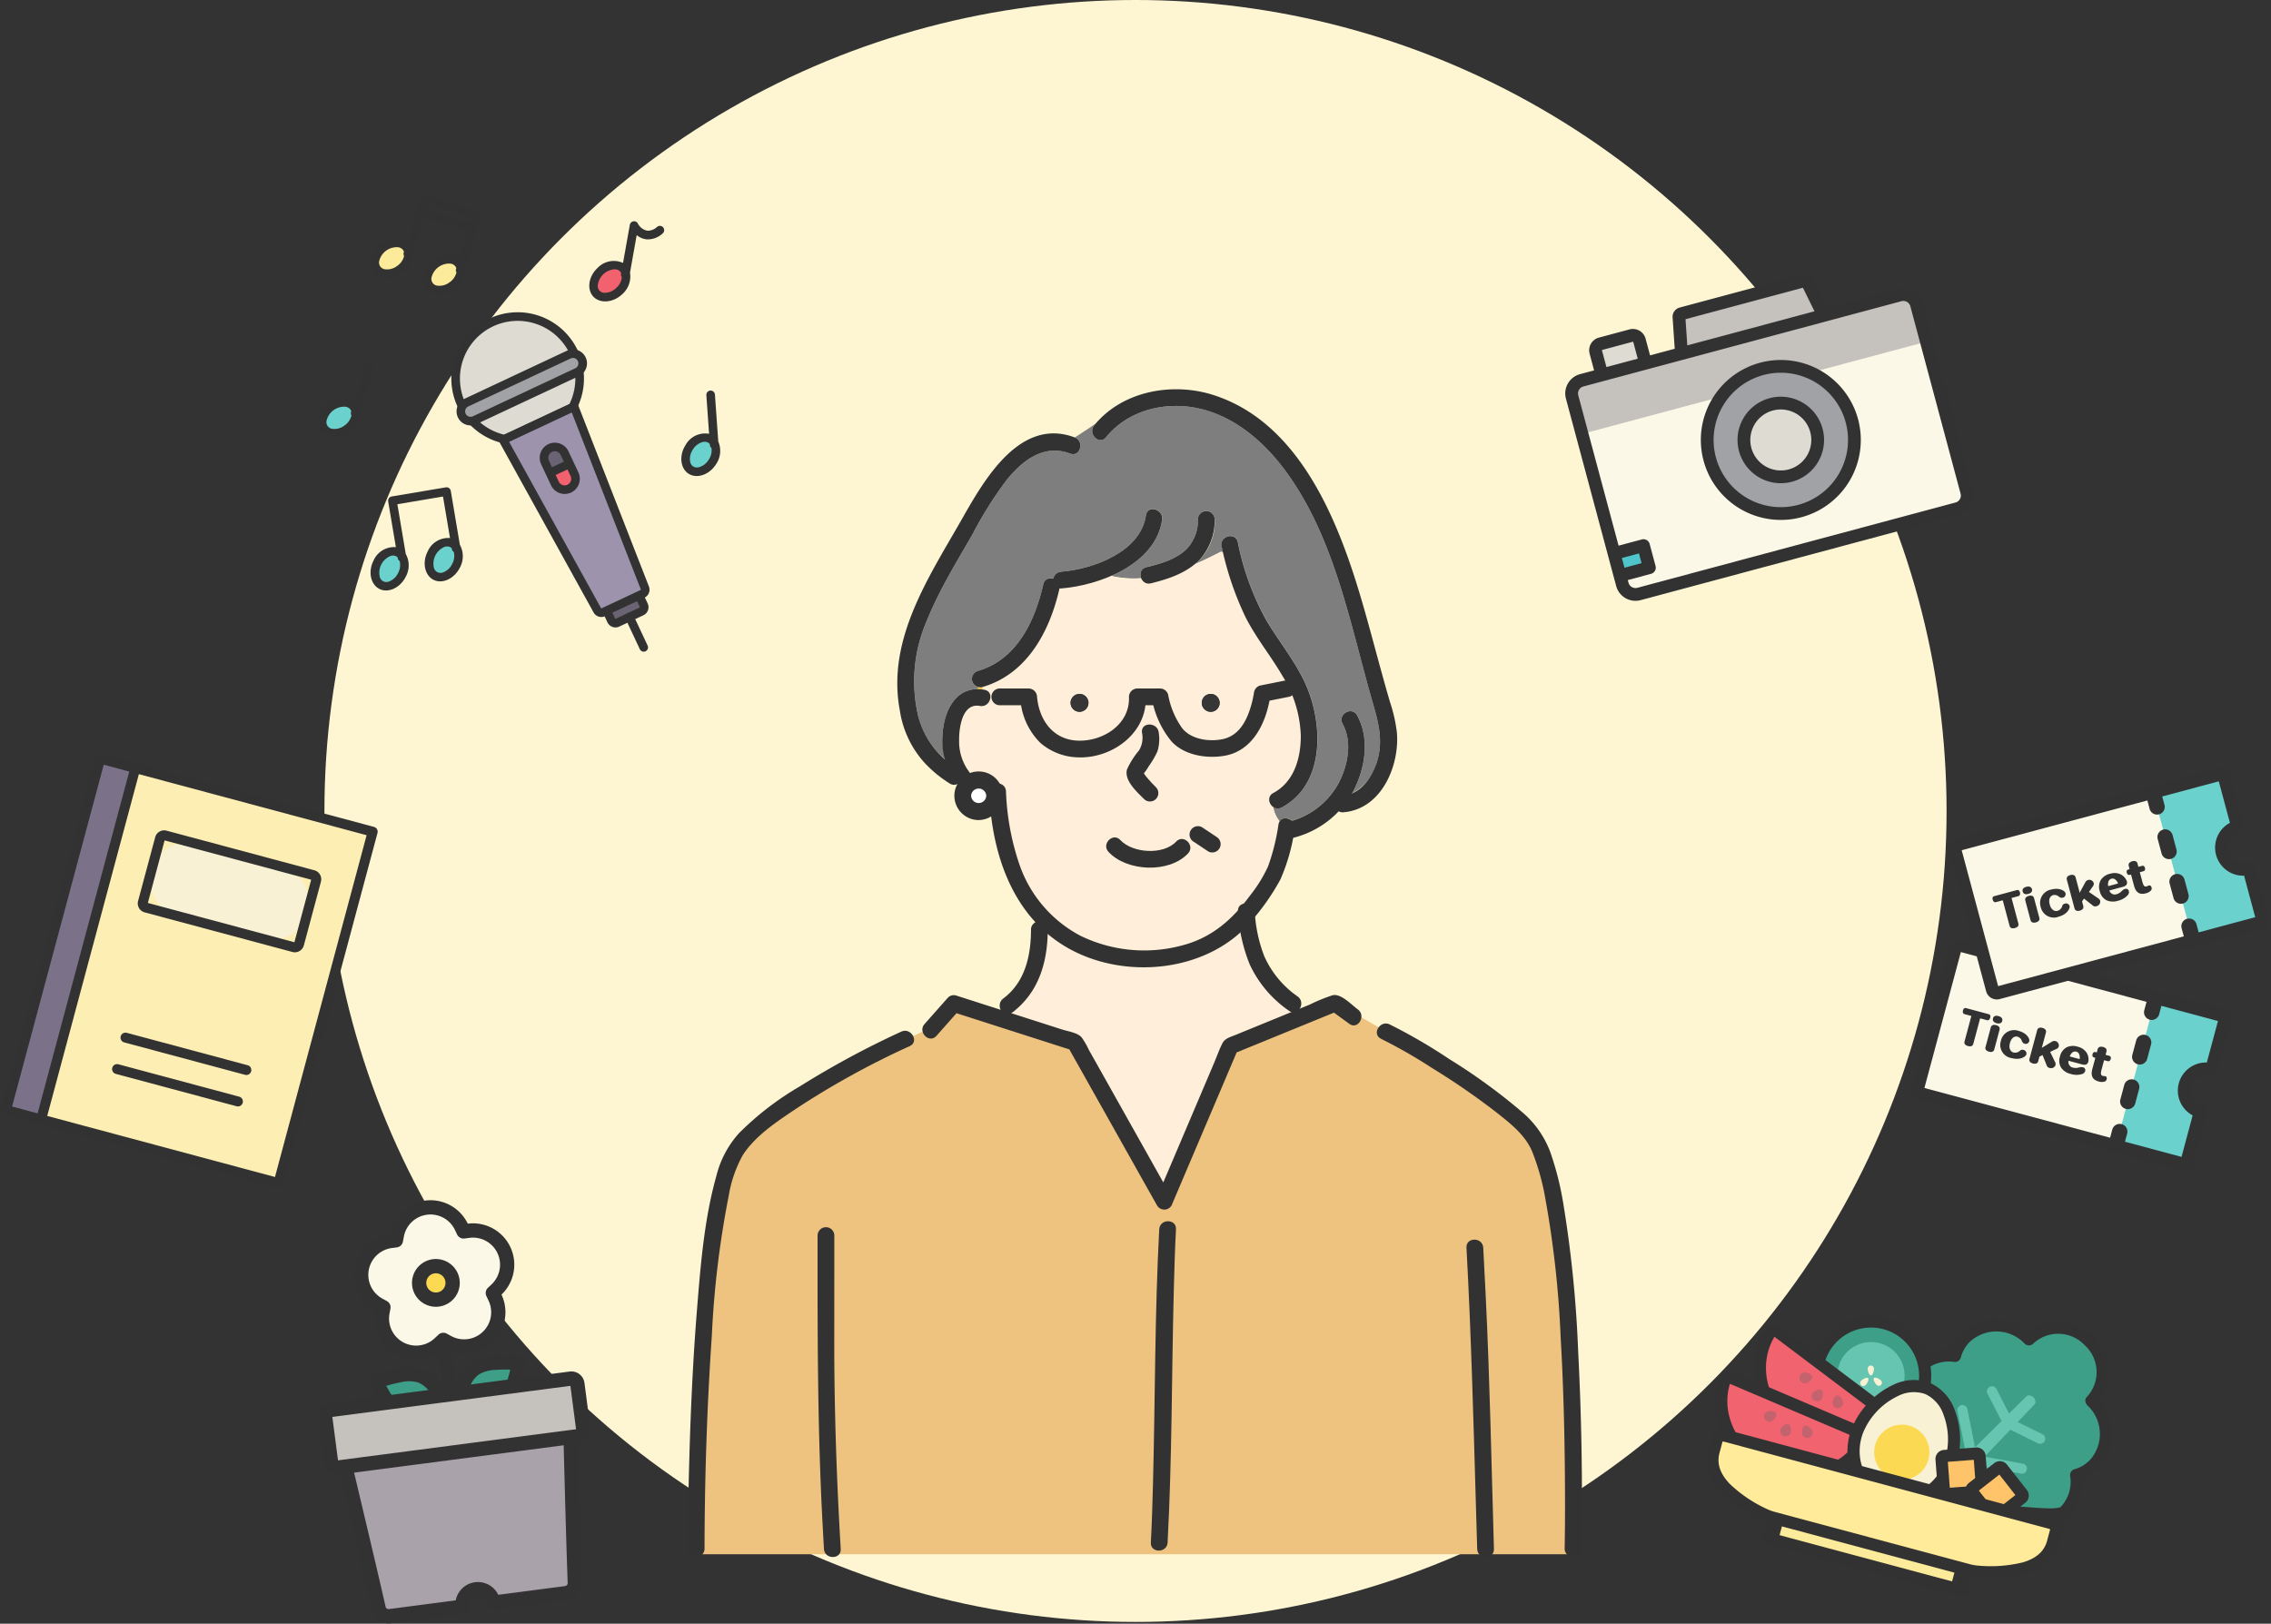 <svg xmlns="http://www.w3.org/2000/svg" xmlns:xlink="http://www.w3.org/1999/xlink" width="350" height="250.271" viewBox="0 0 350 250.271">
  <rect x="0" y="0" width="350" height="250.271" fill="#333333" stroke="none"/>
  <defs>
    <clipPath id="clip-path">
      <rect id="長方形_1879" data-name="長方形 1879" width="137.804" height="180.002" fill="none"/>
    </clipPath>
    <clipPath id="clip-path-2">
      <rect id="長方形_1888" data-name="長方形 1888" width="56.918" height="42" fill="none"/>
    </clipPath>
    <clipPath id="clip-path-3">
      <rect id="長方形_1895" data-name="長方形 1895" width="45" height="57.596" fill="none"/>
    </clipPath>
    <clipPath id="clip-path-4">
      <rect id="長方形_1897" data-name="長方形 1897" width="61.064" height="45" fill="none"/>
    </clipPath>
    <clipPath id="clip-path-5">
      <rect id="長方形_1898" data-name="長方形 1898" width="42" height="65.222" fill="none"/>
    </clipPath>
    <clipPath id="clip-path-6">
      <rect id="長方形_1899" data-name="長方形 1899" width="45" height="25.664" fill="none"/>
    </clipPath>
    <clipPath id="clip-path-8">
      <rect id="長方形_2013" data-name="長方形 2013" width="62" height="70.464" fill="none"/>
    </clipPath>
  </defs>
  <g id="グループ_3676" data-name="グループ 3676" transform="translate(-20 -110)">
    <circle id="楕円形_204" data-name="楕円形 204" cx="125" cy="125" r="125" transform="translate(70 110)" fill="#fef6d3"/>
    <g id="グループ_3447" data-name="グループ 3447" transform="translate(8 60)">
      <path id="パス_2167" data-name="パス 2167" d="M609.482,299.351,610.63,268.1l3.233-27.2,5.289-7,12.976-8.287,9.944-5.088,4.139-1.821,2.636-3.145,18.474,4.966,14.169,24.813,4.889-11.438,5.58-12.329,15.854-6.662,11.545,6.662,11.921,8.12,7.8,5.762,3.419,16.189,2.516,38.233v10.181H609.482Z" transform="translate(-490.148 -10.491)" fill="#eec37f"/>
      <g id="グループ_3428" data-name="グループ 3428" transform="translate(118 110)">
        <g id="グループ_3419" data-name="グループ 3419" clip-path="url(#clip-path)">
          <path id="パス_1968" data-name="パス 1968" d="M229.888,329.165a20.69,20.69,0,0,1-1.419-4.957c-7.164,6.488-19.11,7.061-27.245,2.041a20.741,20.741,0,0,1-2.477-1.8c-.125,4.774-1.566,9.221-5.545,12.191-.018.013-.035.023-.053.035l2.048.657,5.813,1.865c.865.277,2.343.478,2.971,1.2a11.342,11.342,0,0,1,1.1,1.9l2.552,4.542,8.937,15.908,2.738-6.438,5.073-11.928c.437-1.026.808-2.125,1.325-3.115.385-.737,1.25-.948,1.985-1.248l8.62-3.524a1.331,1.331,0,0,1-.341-.18,17.733,17.733,0,0,1-6.078-7.155" transform="translate(-143.281 -240.502)" fill="#ffeeda"/>
          <path id="パス_1969" data-name="パス 1969" d="M173.582,177.672a1.29,1.29,0,0,1-.582.038l-.176.278a5.918,5.918,0,0,1,.754.046l.155-.409c-.05.015-.1.033-.15.047" transform="translate(-128.202 -131.765)" fill="#ffc832"/>
          <path id="パス_1970" data-name="パス 1970" d="M205.783,55.831c-3.477-11.994-5.756-25.028-13.151-35.4-3.295-4.62-7.911-8.765-13.575-10.053-5.186-1.179-10.992.184-14.414,4.418-1.045,1.293-2.861-.545-1.826-1.826.087-.108.178-.212.269-.317-1.048.76-2.16,1.457-3.25,2.175,1.514.594.841,3.06-.709,2.48a6.9,6.9,0,0,0-2.084-.442,13.355,13.355,0,0,0-1.715,1.718,13.355,13.355,0,0,1,1.715-1.718c-3.072-.152-5.623,1.962-7.647,4.434a59.087,59.087,0,0,0-5.259,8.327c-2.5,4.387-5.239,8.766-7.117,13.469a23.369,23.369,0,0,0-1.32,14.664,13.043,13.043,0,0,0,4.147,6.7,11.561,11.561,0,0,1-.423-3.445c.1-3.481,1.678-7.374,5.382-7.4l.176-.278a1.315,1.315,0,0,1-.1-2.528c6.015-1.726,8.81-7.691,10.1-13.347a1.158,1.158,0,0,1,1.539-.866,1.309,1.309,0,0,1,1.206-1.082c4.894-.39,12.281-3.038,13.08-8.708.231-1.641,2.719-.939,2.49.687-.584,4.145-3.977,6.977-7.881,8.675a15.748,15.748,0,0,0,4.658.354,1.2,1.2,0,0,1,.808-1.712c2.124-.518,4.464-1.17,6.1-2.708a6.283,6.283,0,0,0,1.827-4.7,1.292,1.292,0,0,1,2.582,0,8.338,8.338,0,0,1-3.078,6.958c1.31-.554,2.6-1.18,3.873-1.843a.467.467,0,0,1,.506.029q-.108-.45-.212-.9c-.372-1.62,2.118-2.3,2.489-.686a41.425,41.425,0,0,0,4.383,12.022c1.925,3.241,4.338,6.162,5.942,9.6,2.827,6.053,3.272,15.618-3.55,19.265a1.224,1.224,0,0,1-1.326-.064,4.537,4.537,0,0,0,.988,2.215,1.265,1.265,0,0,1,1.89-.095,11.905,11.905,0,0,0,7.149-5.71c1.455-2.7,2.225-6.427.661-9.239-.809-1.455,1.422-2.755,2.229-1.3,1.98,3.561,1.268,8.028-.5,11.531-.086.17-.179.336-.272.5a7.562,7.562,0,0,0,3.79-4.721c1.044-3.208.34-6.007-.568-9.138" transform="translate(-100.185 -7.399)" fill="#7e7e7e"/>
          <path id="パス_1971" data-name="パス 1971" d="M210.394,134.249c3.246-1.736,4.264-5.471,4.23-8.923a16.336,16.336,0,0,0-1.332-6.126,1.236,1.236,0,0,1-.523.229l-2.977.6c-.734,3.847-2.778,7.775-6.948,8.494-2.737.472-6.173-.067-8.141-2.2a13.341,13.341,0,0,1-2.8-5.594h-1.237c-.575,4.926-5.624,8.266-10.483,8.033a9.2,9.2,0,0,1-5.7-2.223,9.684,9.684,0,0,1-2.93-5.81h-3.377a1.292,1.292,0,0,1,0-2.582h4.5a1.32,1.32,0,0,1,1.291,1.291c.325,3.555,2.435,6.567,6.215,6.742,3.905.18,8.133-2.482,7.951-6.742a1.3,1.3,0,0,1,1.291-1.291h3.5a1.3,1.3,0,0,1,1.245.948,12.82,12.82,0,0,0,2.141,5.136c1.354,1.751,4.112,2.144,6.165,1.743s3.236-1.917,4-3.781a15.324,15.324,0,0,0,.735-2.408c.063-.278.112-.558.167-.838.014-.072.036-.223.045-.291.007-.051.005-.04,0,0s-.017.129-.037.281a1.325,1.325,0,0,1,.948-1.245l3.75-.75c.04-.008.078-.013.117-.018-.139-.257-.282-.513-.429-.767-1.789-3.075-4.077-5.848-5.675-9.033a46.078,46.078,0,0,1-3.451-9.943.467.467,0,0,0-.506-.029c-1.27.663-2.564,1.289-3.873,1.843a16.786,16.786,0,0,1-6.744,2.937,1.243,1.243,0,0,1-1.495-.778,15.75,15.75,0,0,1-4.658-.354,24.822,24.822,0,0,1-7.689,1.928,1.408,1.408,0,0,1-.246,0c0,.018-.005.036-.01.054-1.485,6.525-4.946,13.069-11.75,15.1l-.155.409c.11.014.222.03.336.05,1.635.294.938,2.782-.686,2.49-2.771-.5-3.241,3.457-3.206,5.387a8.471,8.471,0,0,0,1.7,4.972,3.637,3.637,0,0,1,4.508,1.615,1.241,1.241,0,0,1,1.014,1.209,39.165,39.165,0,0,0,2.035,11.156,19.638,19.638,0,0,0,9.456,11.1,22.464,22.464,0,0,0,15.534,1.509,17.158,17.158,0,0,0,8.738-5.448,1.052,1.052,0,0,1,.868-1.009q.488-.6.957-1.233a21.729,21.729,0,0,0,2.8-4.522,32.7,32.7,0,0,0,1.608-6.475,1.256,1.256,0,0,1,.178-.46,4.536,4.536,0,0,1-.989-2.215,1.247,1.247,0,0,1,.022-2.165m-9.657-15.265a1.377,1.377,0,1,1-1.377,1.377,1.4,1.4,0,0,1,1.377-1.377m-20.219,0a1.377,1.377,0,1,1-1.377,1.377,1.4,1.4,0,0,1,1.377-1.377m7.31,11.655a12.517,12.517,0,0,1,1.856-2.945,3.737,3.737,0,0,0,.453-2.76c-.172-1.654,2.412-1.636,2.582,0a6.275,6.275,0,0,1-.2,2.909,13.35,13.35,0,0,1-1.353,2.311,6.553,6.553,0,0,1-.557.847,2.569,2.569,0,0,0-.173.218,5.412,5.412,0,0,0,.563.746c.414.5.861.969,1.318,1.425a1.292,1.292,0,0,1-1.825,1.826c-1.084-1.083-3.109-2.858-2.666-4.577m9.416,12.927c-2.916,3.115-9.442,2.808-12.263-.236-1.129-1.218.694-3.047,1.826-1.826,1.89,2.04,6.629,2.354,8.612.236,1.138-1.216,2.96.613,1.826,1.826m4.885-.762a1.3,1.3,0,0,1-1.766.463l-2.206-1.471a1.291,1.291,0,0,1,1.3-2.229l2.206,1.471a1.315,1.315,0,0,1,.463,1.766" transform="translate(-120.145 -72.023)" fill="#ffeeda"/>
          <path id="パス_1972" data-name="パス 1972" d="M365.535,369.163l-.128-.089a1.535,1.535,0,0,1-.094.18l.223-.091" transform="translate(-270.994 -273.784)" fill="#fff"/>
          <path id="パス_1973" data-name="パス 1973" d="M231.251,183.266a1.377,1.377,0,1,0-1.377,1.377,1.4,1.4,0,0,0,1.377-1.377" transform="translate(-169.501 -134.928)" fill="#363636"/>
          <path id="パス_1974" data-name="パス 1974" d="M308.184,181.889a1.377,1.377,0,1,0,1.377,1.377,1.393,1.393,0,0,0-1.377-1.377" transform="translate(-227.593 -134.928)" fill="#363636"/>
          <path id="パス_1975" data-name="パス 1975" d="M171.465,239.466a1.165,1.165,0,0,0-2.33,0,1.165,1.165,0,0,0,2.33,0" transform="translate(-125.467 -176.804)" fill="#fff"/>
          <path id="パス_1976" data-name="パス 1976" d="M277.7,497.934c-.695,13.021-.619,26.085-.96,39.118-.08,3.055-.168,6.111-.331,9.163-.089,1.66,2.494,1.655,2.582,0,.695-13.021.619-26.085.96-39.118.08-3.055.168-6.111.331-9.163.089-1.66-2.494-1.655-2.582,0" transform="translate(-205.043 -368.452)" fill="#323232"/>
          <path id="パス_1977" data-name="パス 1977" d="M32.9,383.126a137.457,137.457,0,0,0-15.667,8.456A45.681,45.681,0,0,0,7.871,398.8,15.375,15.375,0,0,0,4.4,405.383c-1.874,6.67-2.432,13.78-2.987,20.659-.637,7.891-.983,15.806-1.2,23.719C.1,454.128.006,458.5,0,462.865a1.292,1.292,0,0,0,2.582,0c.014-10.951.377-21.926,1.122-32.851A146.519,146.519,0,0,1,6.3,408.472a19.4,19.4,0,0,1,2.18-6.32c1.872-2.908,5.106-5.064,7.924-6.954a128.256,128.256,0,0,1,17.8-9.843c1.508-.694.2-2.92-1.3-2.229" transform="translate(0 -284.11)" fill="#323232"/>
          <path id="パス_1978" data-name="パス 1978" d="M191,318.857c0,4.013-.889,8.133-4.276,10.661-1.316.982-.03,3.225,1.3,2.229,4.173-3.114,5.556-7.853,5.555-12.89a1.292,1.292,0,0,0-2.582,0" transform="translate(-138.105 -235.608)" fill="#323232"/>
          <path id="パス_1979" data-name="パス 1979" d="M411.981,381.027a76.684,76.684,0,0,1,7.807,4.47,110.529,110.529,0,0,1,9.874,6.8c2.132,1.68,4.452,3.463,5.557,6.013a36.27,36.27,0,0,1,2.058,7.3,155.712,155.712,0,0,1,2.363,21.36c.414,7.114.6,14.241.658,21.366.03,3.77.036,7.542-.04,11.311a1.292,1.292,0,0,0,2.582,0c.207-10.2.023-20.44-.506-30.631a182.811,182.811,0,0,0-2.26-22.456,46.439,46.439,0,0,0-2.056-8.159,14.914,14.914,0,0,0-4.441-6.2,89.663,89.663,0,0,0-11.076-8.046,83.437,83.437,0,0,0-9.218-5.363c-1.494-.7-2.806,1.52-1.3,2.229" transform="translate(-305.12 -280.897)" fill="#323232"/>
          <path id="パス_1980" data-name="パス 1980" d="M328.437,308.228a25.19,25.19,0,0,0,1.805,8.164,17.73,17.73,0,0,0,6.078,7.155c1.349.975,2.638-1.264,1.3-2.229a14.93,14.93,0,0,1-5.153-6.236,22.31,22.31,0,0,1-1.452-6.854c-.137-1.644-2.72-1.659-2.582,0" transform="translate(-243.635 -227.729)" fill="#323232"/>
          <path id="パス_1981" data-name="パス 1981" d="M464.813,508.9c.712,13.12,1.066,26.238,1.444,39.371q.1,3.536.207,7.072c.05,1.657,2.632,1.665,2.582,0-.388-13-.63-26-1.267-38.984q-.183-3.73-.383-7.458c-.09-1.653-2.672-1.663-2.582,0" transform="translate(-344.803 -376.584)" fill="#323232"/>
          <path id="パス_1982" data-name="パス 1982" d="M77.464,501.484c-.009,14.674-.027,29.3.743,43.952q.115,2.2.242,4.4c.1,1.651,2.679,1.663,2.582,0-.626-10.639-1-21.267-.995-31.924l.01-16.43a1.292,1.292,0,0,0-2.582,0" transform="translate(-57.462 -371.083)" fill="#323232"/>
          <path id="パス_1983" data-name="パス 1983" d="M229.874,184.643a1.377,1.377,0,1,0-1.377-1.377,1.393,1.393,0,0,0,1.377,1.377" transform="translate(-169.501 -134.928)" fill="#363636"/>
          <path id="パス_1984" data-name="パス 1984" d="M308.184,184.643a1.377,1.377,0,1,0-1.377-1.377,1.393,1.393,0,0,0,1.377,1.377" transform="translate(-227.593 -134.928)" fill="#363636"/>
          <path id="パス_1985" data-name="パス 1985" d="M264.278,201.391a3.737,3.737,0,0,1-.453,2.76,12.51,12.51,0,0,0-1.856,2.945c-.443,1.719,1.582,3.494,2.666,4.577a1.292,1.292,0,0,0,1.826-1.826c-.457-.457-.9-.929-1.318-1.425a3.935,3.935,0,0,1-.674-.965c.156.38-.131.475.284,0a6.552,6.552,0,0,0,.557-.847,13.352,13.352,0,0,0,1.353-2.311,6.275,6.275,0,0,0,.2-2.909c-.17-1.636-2.754-1.654-2.582,0" transform="translate(-194.286 -148.48)" fill="#323232"/>
          <path id="パス_1986" data-name="パス 1986" d="M250.1,269.782c2.82,3.044,9.347,3.35,12.263.236,1.135-1.212-.687-3.042-1.826-1.826-1.983,2.118-6.721,1.8-8.611-.236-1.132-1.221-2.954.608-1.826,1.826" transform="translate(-185.264 -198.475)" fill="#323232"/>
          <path id="パス_1987" data-name="パス 1987" d="M179.923,236.526c.335,9.155,3.314,18.711,11.489,23.755,8.94,5.517,22.484,4.282,29.225-4.14a34.906,34.906,0,0,0,4.164-6.05,29.322,29.322,0,0,0,2.194-7.8c.3-1.624-2.187-2.321-2.49-.687a32.714,32.714,0,0,1-1.608,6.475,21.749,21.749,0,0,1-2.8,4.522c-2.763,3.748-5.952,6.524-10.563,7.69A22.463,22.463,0,0,1,194,258.779a19.638,19.638,0,0,1-9.456-11.1,39.18,39.18,0,0,1-2.035-11.156c-.061-1.657-2.643-1.665-2.582,0" transform="translate(-133.469 -174.534)" fill="#323232"/>
          <path id="パス_1988" data-name="パス 1988" d="M158.438,179.121c-4.489-.807-6.363,3.495-6.471,7.3a10.492,10.492,0,0,0,7.265,10.585,1.292,1.292,0,0,0,.686-2.49A7.786,7.786,0,0,1,154.545,187c-.035-1.929.435-5.885,3.206-5.387,1.624.292,2.322-2.2.686-2.49" transform="translate(-112.727 -132.801)" fill="#323232"/>
          <path id="パス_1989" data-name="パス 1989" d="M279.076,73.936a6.284,6.284,0,0,1-1.827,4.7c-1.636,1.538-3.976,2.19-6.1,2.708-1.613.394-.93,2.884.686,2.489,2.646-.646,5.461-1.57,7.426-3.554a8.971,8.971,0,0,0,2.4-6.341,1.292,1.292,0,0,0-2.582,0" transform="translate(-200.46 -53.922)" fill="#323232"/>
          <path id="パス_1990" data-name="パス 1990" d="M232.362,72.51c-.8,5.67-8.186,8.318-13.08,8.708-1.645.131-1.659,2.714,0,2.582,5.943-.473,14.6-3.742,15.57-10.6.229-1.625-2.259-2.327-2.49-.686" transform="translate(-161.747 -53.095)" fill="#323232"/>
          <path id="パス_1991" data-name="パス 1991" d="M180.59,113.811c-1.287,5.656-4.082,11.62-10.1,13.347a1.292,1.292,0,0,0,.686,2.489c6.9-1.982,10.4-8.577,11.9-15.15.368-1.618-2.12-2.308-2.49-.686" transform="translate(-125.8 -83.74)" fill="#323232"/>
          <path id="パス_1992" data-name="パス 1992" d="M300.322,263.32l2.206,1.471a1.291,1.291,0,0,0,1.3-2.229l-2.206-1.471a1.291,1.291,0,1,0-1.3,2.229" transform="translate(-222.31 -193.547)" fill="#323232"/>
          <path id="パス_1993" data-name="パス 1993" d="M243.522,7.4c3.422-4.234,9.228-5.6,14.414-4.418,5.664,1.287,10.28,5.432,13.575,10.053,7.4,10.371,9.674,23.4,13.151,35.4.908,3.131,1.612,5.93.568,9.138-.753,2.314-2.5,4.844-5.136,5.049-1.646.128-1.66,2.71,0,2.582,5.829-.452,8.664-7.059,8.262-12.247a23.311,23.311,0,0,0-1.07-4.746c-.573-1.963-1.12-3.934-1.659-5.907-.943-3.453-1.856-6.914-2.876-10.346C279.174,19.911,273.18,5.046,260.023.872c-6.308-2-14.036-.606-18.326,4.7-1.035,1.281.781,3.119,1.826,1.826" transform="translate(-179.065 0)" fill="#323232"/>
          <path id="パス_1994" data-name="パス 1994" d="M152.4,26.972c-8.413-3.146-13.891,6.462-17.314,12.478-5.157,9.064-11.707,18.678-9.629,29.633a15.423,15.423,0,0,0,3.848,8.09,19.283,19.283,0,0,0,3.852,3.154c1.421.87,2.719-1.362,1.3-2.229a13.319,13.319,0,0,1-6.173-8.182,23.371,23.371,0,0,1,1.32-14.664c1.878-4.7,4.613-9.082,7.117-13.469a59.082,59.082,0,0,1,5.259-8.328c2.465-3.011,5.713-5.494,9.731-3.992,1.558.583,2.231-1.912.686-2.49" transform="translate(-92.774 -19.551)" fill="#323232"/>
          <path id="パス_1995" data-name="パス 1995" d="M169.046,235.646a2.456,2.456,0,1,1-2.456-2.456,2.456,2.456,0,0,1,2.456,2.456" transform="translate(-121.757 -172.984)" fill="#fff"/>
          <path id="パス_1996" data-name="パス 1996" d="M164.046,231.937a1.166,1.166,0,0,1-2.33,0,1.166,1.166,0,0,1,2.33,0c.089,1.653,2.671,1.663,2.582,0a3.747,3.747,0,1,0-3.881,3.74,3.814,3.814,0,0,0,3.881-3.74c.089-1.66-2.493-1.655-2.582,0" transform="translate(-118.048 -169.275)" fill="#323232"/>
          <path id="パス_1997" data-name="パス 1997" d="M142.195,367.929l3.6-4.066-1.256.332,18.679,5.992-.772-.593,12.056,21.46,1.7,3.021a1.3,1.3,0,0,0,2.229,0l8.912-20.956,1.265-2.975-.772.593,16.15-6.6-.995-.13,2.84,2.066c1.346.979,2.635-1.26,1.3-2.229-.976-.71-2.586-2.49-3.892-2.173a26.513,26.513,0,0,0-3.512,1.436l-11.45,4.681c-.735.3-1.6.511-1.985,1.248-.517.99-.888,2.088-1.325,3.115L179.9,384.075l-3.7,8.7h2.229L168.224,374.6l-2.552-4.542a11.307,11.307,0,0,0-1.1-1.9c-.628-.723-2.107-.924-2.971-1.2l-5.813-1.865-10.565-3.389a1.269,1.269,0,0,0-1.256.332l-3.6,4.066c-1.1,1.24.721,3.072,1.826,1.826" transform="translate(-103.876 -268.262)" fill="#323232"/>
          <path id="パス_1998" data-name="パス 1998" d="M318.6,89.328a47.922,47.922,0,0,0,3.663,10.843c1.6,3.185,3.886,5.958,5.675,9.033a18.6,18.6,0,0,1,2.853,9.17c.034,3.451-.984,7.187-4.23,8.923-1.466.784-.163,3.013,1.3,2.229,6.821-3.647,6.376-13.212,3.55-19.265-1.6-3.435-4.017-6.356-5.942-9.6a41.424,41.424,0,0,1-4.383-12.022c-.372-1.619-2.862-.934-2.49.686" transform="translate(-236.317 -65.07)" fill="#323232"/>
          <path id="パス_1999" data-name="パス 1999" d="M363.428,194.147c1.564,2.813.794,6.535-.661,9.239a11.992,11.992,0,0,1-7.963,5.928c-1.619.371-.934,2.861.686,2.489a14.489,14.489,0,0,0,9.67-7.429c1.765-3.5,2.477-7.969.5-11.53-.808-1.453-3.038-.152-2.229,1.3" transform="translate(-262.512 -142.584)" fill="#323232"/>
          <path id="パス_2000" data-name="パス 2000" d="M182.468,177.675h4.5l-1.291-1.291a10.444,10.444,0,0,0,3.1,7.1,9.2,9.2,0,0,0,5.7,2.223c5.272.253,10.774-3.7,10.533-9.324l-1.291,1.291h3.5l-1.245-.948a14.13,14.13,0,0,0,3.021,6.542c1.967,2.132,5.4,2.67,8.141,2.2,4.565-.787,6.583-5.421,7.123-9.584l-.948,1.245,3.75-.75c1.628-.326.939-2.815-.687-2.489l-3.749.75a1.325,1.325,0,0,0-.948,1.245c.083-.638.022-.14-.008.01-.056.279-.1.56-.167.838a15.35,15.35,0,0,1-.735,2.408c-.76,1.864-1.939,3.38-4,3.781s-4.812.007-6.165-1.743a12.825,12.825,0,0,1-2.141-5.136,1.3,1.3,0,0,0-1.245-.948h-3.5a1.3,1.3,0,0,0-1.291,1.291c.182,4.26-4.046,6.921-7.951,6.742-3.78-.174-5.89-3.186-6.215-6.742a1.32,1.32,0,0,0-1.291-1.291h-4.5a1.292,1.292,0,0,0,0,2.582" transform="translate(-134.432 -128.972)" fill="#323232"/>
        </g>
      </g>
    </g>
    <g id="グループ_3432" data-name="グループ 3432" transform="matrix(0.966, -0.259, 0.259, 0.966, 259, 162.731)">
      <g id="グループ_3431" data-name="グループ 3431" clip-path="url(#clip-path-2)">
        <path id="パス_2187" data-name="パス 2187" d="M63.308,60.9a2.1,2.1,0,0,0-2.1-2.1H10.459a2.1,2.1,0,0,0-2.1,2.1V90.792a2.1,2.1,0,0,0,2.1,2.1h50.75a2.1,2.1,0,0,0,2.1-2.1Z" transform="translate(-7.375 -51.876)" fill="#fcf8e7" fill-rule="evenodd"/>
        <path id="パス_2188" data-name="パス 2188" d="M8.359,60.7v6.1H63.308V60.7A1.907,1.907,0,0,0,61.4,58.8H10.266A1.907,1.907,0,0,0,8.359,60.7" transform="translate(-7.375 -51.876)" fill="#c5c2be" fill-rule="evenodd"/>
        <path id="パス_2189" data-name="パス 2189" d="M184.03,14.3H161.346l1.088-5.539a.494.494,0,0,1,.485-.4h19.538a.494.494,0,0,1,.485.4L184.03,14.3" transform="translate(-142.352 -7.376)" fill="#c5c2be" fill-rule="evenodd"/>
        <path id="パス_2190" data-name="パス 2190" d="M172.688,105.37a11.342,11.342,0,1,1-11.342,11.342,11.348,11.348,0,0,1,11.342-11.342" transform="translate(-142.352 -92.966)" fill="#a1a2a5" fill-rule="evenodd"/>
        <path id="パス_2191" data-name="パス 2191" d="M215.1,153.446a5.682,5.682,0,1,1-5.682,5.682,5.685,5.685,0,0,1,5.682-5.682" transform="translate(-184.768 -135.382)" fill="#dedbd2" fill-rule="evenodd"/>
        <path id="パス_2192" data-name="パス 2192" d="M60.5,20.031a1.04,1.04,0,0,0-1.04-1.04H54.582a1.04,1.04,0,0,0-1.04,1.04v3.646H60.5Z" transform="translate(-47.239 -16.755)" fill="#dedbd2" fill-rule="evenodd"/>
        <rect id="長方形_1887" data-name="長方形 1887" width="4.693" height="3.52" transform="translate(0.984 33.994)" fill="#50c4cb"/>
        <path id="パス_2193" data-name="パス 2193" d="M18.184,5.938H14.249V3.276a2.025,2.025,0,0,0-2.025-2.025H7.344A2.025,2.025,0,0,0,5.319,3.276V5.938H3.084A3.084,3.084,0,0,0,0,9.022V38.916A3.084,3.084,0,0,0,3.084,42h50.75a3.084,3.084,0,0,0,3.084-3.084V9.022a3.084,3.084,0,0,0-3.084-3.084H42.488l-.932-4.745A1.478,1.478,0,0,0,40.105,0H20.567a1.478,1.478,0,0,0-1.45,1.193ZM53.834,7.906H3.084A1.116,1.116,0,0,0,1.968,9.022V33.009H5.677a.984.984,0,0,1,.984.984v3.52a.984.984,0,0,1-.984.984H1.968v.418a1.116,1.116,0,0,0,1.116,1.116h50.75a1.115,1.115,0,0,0,1.116-1.116V9.022a1.116,1.116,0,0,0-1.116-1.116M1.968,34.978H4.693v1.552H1.968ZM30.336,11.42A12.326,12.326,0,1,0,42.662,23.747,12.332,12.332,0,0,0,30.336,11.42m0,1.968A10.358,10.358,0,1,1,19.978,23.747,10.363,10.363,0,0,1,30.336,13.389m0,3.691A6.667,6.667,0,1,0,37,23.747a6.67,6.67,0,0,0-6.667-6.667m0,1.968a4.7,4.7,0,1,1-4.7,4.7,4.7,4.7,0,0,1,4.7-4.7M20.19,5.938l.78-3.969H39.7l.78,3.969Zm-12.9,0V3.276a.056.056,0,0,1,.056-.056h4.881a.056.056,0,0,1,.056.056V5.938Z" fill="#323232" fill-rule="evenodd"/>
      </g>
    </g>
    <g id="グループ_3437" data-name="グループ 3437" transform="matrix(0.966, 0.259, -0.259, 0.966, 34.907, 226)">
      <rect id="長方形_1892" data-name="長方形 1892" width="38.661" height="56.237" transform="translate(5.659 0.68)" fill="#fdeeb3"/>
      <g id="グループ_3436" data-name="グループ 3436">
        <g id="グループ_3435" data-name="グループ 3435" clip-path="url(#clip-path-3)">
          <path id="長方形_1893" data-name="長方形 1893" d="M5.754,0H19.16a5.754,5.754,0,0,1,5.754,5.754v0a5.753,5.753,0,0,1-5.753,5.753H5.753A5.753,5.753,0,0,1,0,5.754v0A5.754,5.754,0,0,1,5.754,0Z" transform="translate(12.845 9.602)" fill="#f8f1d4"/>
          <rect id="長方形_1894" data-name="長方形 1894" width="5.603" height="56.066" transform="translate(0.765 0.765)" fill="#7b728a"/>
          <path id="パス_2202" data-name="パス 2202" d="M44.235,0H.765A.765.765,0,0,0,0,.765V56.831a.765.765,0,0,0,.765.765h43.47A.765.765,0,0,0,45,56.831V.765A.765.765,0,0,0,44.235,0M43.47,56.066H7.134V1.53H43.47ZM1.53,1.53H5.6V56.066H1.53ZM15.661,47.069H34.943a.765.765,0,0,0,0-1.53H15.661a.765.765,0,0,0,0,1.53m0-5.019H34.943a.765.765,0,1,0,0-1.53H15.661a.765.765,0,1,0,0,1.53M38.524,10.272a1.435,1.435,0,0,0-1.435-1.435H13.515a1.435,1.435,0,0,0-1.435,1.435V20.44a1.435,1.435,0,0,0,1.435,1.435H37.089a1.435,1.435,0,0,0,1.435-1.435ZM13.61,20.344H36.993V10.367H13.61Z" transform="translate(0)" fill="#323232" fill-rule="evenodd"/>
        </g>
      </g>
    </g>
    <g id="グループ_3440" data-name="グループ 3440" transform="matrix(0.966, 0.259, -0.259, 0.966, 290.647, 301)">
      <path id="パス_2236" data-name="パス 2236" d="M0,0H27.523V2.909H0Z" transform="translate(15.303 41.258)" fill="#fceb9a"/>
      <g id="グループ_3439" data-name="グループ 3439">
        <g id="グループ_3438" data-name="グループ 3438" clip-path="url(#clip-path-4)">
          <path id="パス_2203" data-name="パス 2203" d="M405.475,15.595a6.553,6.553,0,0,1,8.995-2.169,6.553,6.553,0,0,1,2.773,8.827,6.944,6.944,0,0,1,2.938,9.354,6.314,6.314,0,0,1-2.251,2.307,6.53,6.53,0,0,1-.238,5.862c-.868,1.535-8.672,1.774-13.527,3.745-5.319,2.159-8.891,7.954-10.657,6.955-1.72-.973,1.413-7.33.511-12.784-.89-5.38-4.7-11.861-3.794-13.457a6.53,6.53,0,0,1,4.9-3.223,6.315,6.315,0,0,1,.818-3.118,6.944,6.944,0,0,1,9.532-2.3" transform="translate(-360.87 -11.561)" fill="#3e9f89" fill-rule="evenodd"/>
          <path id="パス_2204" data-name="パス 2204" d="M393.589,2.825a7.822,7.822,0,0,0-10.021,3.046,7.221,7.221,0,0,0-.9,2.79,7.4,7.4,0,0,0-4.823,3.551,2.369,2.369,0,0,0-.255,1.277,8.649,8.649,0,0,0,.429,2.055c.856,2.761,2.9,7.015,3.512,10.739s-.728,7.885-1,10.371a5.055,5.055,0,0,0,.091,1.969,1.847,1.847,0,0,0,.857,1.106,1.881,1.881,0,0,0,1.375.184,4.766,4.766,0,0,0,1.724-.9c1.946-1.463,4.732-4.7,8.371-6.182,3.359-1.364,8.149-1.878,11.014-2.591a9.252,9.252,0,0,0,2-.693,2.339,2.339,0,0,0,.971-.868,7.4,7.4,0,0,0,.56-5.963,7.22,7.22,0,0,0,1.93-2.206,7.821,7.821,0,0,0-2.55-10.159,7.558,7.558,0,0,0-3.515-9.3,7.559,7.559,0,0,0-9.781,1.775m11.278,7.406a1.093,1.093,0,0,0-.114.683,1.583,1.583,0,0,0,.468.593,6.008,6.008,0,0,1,2.585,8.078,5.381,5.381,0,0,1-1.919,1.966.936.936,0,0,0-.375,1.176,5.6,5.6,0,0,1-.185,5.008,2.954,2.954,0,0,1-.4.237,8.859,8.859,0,0,1-1.407.447c-2.932.729-7.828,1.277-11.266,2.673-3.294,1.337-5.952,4.006-7.935,5.719a8.967,8.967,0,0,1-1.529,1.141,1.618,1.618,0,0,1-.269.116.731.731,0,0,1-.086.036A.862.862,0,0,1,382.4,38a1.778,1.778,0,0,1-.037-.308,9.824,9.824,0,0,1,.2-1.967c.459-2.649,1.375-6.367.816-9.747-.63-3.808-2.7-8.165-3.571-10.988a8.113,8.113,0,0,1-.331-1.4.851.851,0,0,1,0-.46,5.6,5.6,0,0,1,4.208-2.756.936.936,0,0,0,.815-.927,5.382,5.382,0,0,1,.7-2.658,6.008,6.008,0,0,1,8.256-1.945.936.936,0,0,0,1.276-.354,5.617,5.617,0,0,1,7.719-1.815,5.617,5.617,0,0,1,2.419,7.551" transform="translate(-349.31 0)" fill="#323232" fill-rule="evenodd"/>
          <path id="パス_2205" data-name="パス 2205" d="M472.835,168.48c.877-1.5,1.57-2.686,1.938-3.3.17-.283.755-.254,1.052-.086h0c.3.168.623.655.468.946-.336.631-.992,1.834-1.829,3.36l4.169.827a.78.78,0,1,1-.3,1.531l-4.545-.9a.781.781,0,0,1-.1-.028c-.846,1.54-1.808,3.286-2.781,5.053l5.981-.492a.78.78,0,0,1,.128,1.555l-6.529.536a.777.777,0,0,1-.416-.081c-2.059,3.742-4.03,7.333-4.917,9a1.137,1.137,0,0,1-.708.561,1.227,1.227,0,0,1-1.492-.844,1.137,1.137,0,0,1,.116-.9c.972-1.618,3.035-5.158,5.182-8.85a.775.775,0,0,1-.284-.315l-2.9-5.873a.78.78,0,0,1,1.4-.691l2.659,5.38c1.014-1.744,2.015-3.467,2.9-4.986a.778.778,0,0,1-.078-.075l-3.113-3.432a.78.78,0,0,1,1.156-1.048Z" transform="translate(-428.233 -152.613)" fill="#66c5b0" fill-rule="evenodd"/>
          <path id="パス_2206" data-name="パス 2206" d="M195.532,98.953a8.351,8.351,0,1,1-5.716,10.335,8.355,8.355,0,0,1,5.716-10.335" transform="translate(-175.297 -91.239)" fill="#3e9f89" fill-rule="evenodd"/>
          <path id="パス_2207" data-name="パス 2207" d="M183.707,86.487A9.287,9.287,0,1,0,195.2,92.843a9.292,9.292,0,0,0-11.494-6.356m.518,1.8a7.415,7.415,0,1,1-5.075,9.176,7.418,7.418,0,0,1,5.075-9.176" transform="translate(-163.731 -79.672)" fill="#323232" fill-rule="evenodd"/>
          <path id="パス_2208" data-name="パス 2208" d="M235.578,141.169a5.181,5.181,0,1,1-3.546,6.411,5.183,5.183,0,0,1,3.546-6.411" transform="translate(-214.466 -130.409)" fill="#66c5b0" fill-rule="evenodd"/>
          <path id="パス_2209" data-name="パス 2209" d="M284.743,191.936c-.226-.125-.709.314-.864.594a.479.479,0,1,0,.82.453c.155-.279.27-.922.044-1.047m.884-.254c.125-.226.768-.111,1.047.044a.479.479,0,1,1-.453.82c-.279-.154-.719-.637-.594-.864m-.557-.27c-.248.072-.621-.465-.709-.772a.479.479,0,1,1,.9-.259c.088.307.058.959-.191,1.031" transform="translate(-262.539 -175.713)" fill="#f8f1d4" fill-rule="evenodd"/>
          <path id="パス_2210" data-name="パス 2210" d="M72.75,170.96a.739.739,0,0,0-.982.463c-1.67,5.328,1.384,11.294,7.118,13.609s12.073.141,14.57-4.853a.738.738,0,0,0-.384-1.013c-2.416-.977-10.16-4.1-10.16-4.1l-10.161-4.1" transform="translate(-65.973 -158.106)" fill="#f1636e" fill-rule="evenodd"/>
          <path id="パス_2211" data-name="パス 2211" d="M61.553,158.528a1.676,1.676,0,0,0-2.225,1.049v0c-1.808,5.768,1.453,12.251,7.66,14.757s13.055.1,15.757-5.3h0a1.674,1.674,0,0,0-.872-2.3c-2.416-.977-10.16-4.1-10.16-4.1l-10.161-4.1Zm-.5,1.817,9.96,4.021,4.174,1.685,5.785,2.337c-2.353,4.443-8.1,6.305-13.283,4.211s-8.026-7.421-6.636-12.255" transform="translate(-54.425 -146.543)" fill="#323232" fill-rule="evenodd"/>
          <path id="パス_2212" data-name="パス 2212" d="M166.037,240.877c-.423.18-.452,1.066-.289,1.449a.837.837,0,0,0,1.533-.651c-.163-.382-.821-.977-1.244-.8m-2.484-.185c-.426-.172-1.074.435-1.229.82a.837.837,0,0,0,1.545.624c.155-.385.111-1.271-.316-1.443m-1.916-1.591c.18.423-.415,1.081-.8,1.244a.837.837,0,0,1-.651-1.533c.383-.162,1.269-.134,1.449.29" transform="translate(-147.783 -220.841)" fill="#c3636e" fill-rule="evenodd"/>
          <path id="パス_2213" data-name="パス 2213" d="M13.36,288.579a.739.739,0,0,0-.842.685c-.341,5.573,4.056,10.631,10.178,11.5S34.45,298,35.673,292.555a.738.738,0,0,0-.616-.891c-2.58-.368-10.848-1.543-10.848-1.543L13.36,288.579" transform="translate(-11.564 -266.959)" fill="#f1636e" fill-rule="evenodd"/>
          <path id="パス_2214" data-name="パス 2214" d="M1.929,276.089a1.676,1.676,0,0,0-1.908,1.553v0c-.37,6.034,4.353,11.543,10.98,12.485s12.7-3.034,14.023-8.932h0a1.674,1.674,0,0,0-1.4-2.022c-2.58-.368-10.848-1.543-10.848-1.543Zm-.05,1.884,10.635,1.511,4.456.633,6.177.879c-1.217,4.878-6.345,8.065-11.882,7.278S1.691,283,1.879,277.973" transform="translate(0 -255.396)" fill="#323232" fill-rule="evenodd"/>
          <path id="パス_2215" data-name="パス 2215" d="M113.558,334.577c-.455-.065-.938.68-1,1.091a.837.837,0,0,0,1.649.234c.058-.411-.2-1.261-.653-1.325m2.456-.417c-.368.276-.183,1.144.067,1.476a.837.837,0,0,0,1.332-1c-.25-.332-1.031-.752-1.4-.476m-4.7-.668c.276.367-.143,1.149-.476,1.4a.837.837,0,0,1-1-1.332c.332-.25,1.2-.435,1.476-.067" transform="translate(-101.352 -308.324)" fill="#c3636e" fill-rule="evenodd"/>
          <path id="パス_2216" data-name="パス 2216" d="M311.457,204.9c4.159.494,6.9,6.22,6.365,10.747s-4.351,7.8-8.51,7.306-7.1-4.57-6.561-9.1,4.547-9.45,8.706-8.956" transform="translate(-280.018 -189.525)" fill="#f8f1d4" fill-rule="evenodd"/>
          <path id="パス_2217" data-name="パス 2217" d="M300,192.412a7.21,7.21,0,0,0-5.415,1.844,12.8,12.8,0,0,0-4.332,7.931c-.6,5.06,2.731,9.585,7.38,10.137s8.949-3.065,9.55-8.125a12.8,12.8,0,0,0-2.353-8.725A7.21,7.21,0,0,0,300,192.412Zm-.221,1.859a5.36,5.36,0,0,1,3.553,2.324,10.829,10.829,0,0,1,1.993,7.383c-.474,3.993-3.8,6.923-7.47,6.487s-6.216-4.064-5.742-8.057a10.831,10.831,0,0,1,3.668-6.711,5.36,5.36,0,0,1,4-1.426" transform="translate(-268.451 -177.964)" fill="#323232" fill-rule="evenodd"/>
          <path id="パス_2218" data-name="パス 2218" d="M351.051,289.195a4.252,4.252,0,1,1-4.724,3.72,4.254,4.254,0,0,1,4.724-3.72" transform="translate(-320.362 -267.508)" fill="#fbd952" fill-rule="evenodd"/>
          <path id="パス_2219" data-name="パス 2219" d="M490.994,308.716a.462.462,0,0,0-.589-.283l-4.679,1.644a.462.462,0,0,0-.283.589l1.644,4.679a.462.462,0,0,0,.589.283l4.679-1.644a.462.462,0,0,0,.283-.589l-1.644-4.679" transform="translate(-449.063 -285.309)" fill="#ffc46a" fill-rule="evenodd"/>
          <path id="パス_2220" data-name="パス 2220" d="M481.954,301.517l-1.644-4.679a1.4,1.4,0,0,0-1.782-.855l-4.679,1.644a1.4,1.4,0,0,0-.856,1.782l1.644,4.679a1.4,1.4,0,0,0,1.783.856L481.1,303.3a1.4,1.4,0,0,0,.855-1.782m-7.037-2.281,1.33,3.784,3.784-1.33-1.33-3.784Z" transform="translate(-437.495 -273.742)" fill="#323232" fill-rule="evenodd"/>
          <path id="パス_2221" data-name="パス 2221" d="M565.359,323.387a.462.462,0,0,0-.647.092l-2.981,3.963a.462.462,0,0,0,.091.647l3.963,2.981a.462.462,0,0,0,.647-.092l2.981-3.964a.462.462,0,0,0-.091-.647l-3.964-2.981" transform="translate(-519.575 -299.081)" fill="#ffc46a" fill-rule="evenodd"/>
          <path id="パス_2222" data-name="パス 2222" d="M558.321,314.055l-3.964-2.981a1.4,1.4,0,0,0-1.958.277l-2.981,3.963a1.4,1.4,0,0,0,.277,1.958l3.964,2.981a1.4,1.4,0,0,0,1.958-.277l2.981-3.963a1.4,1.4,0,0,0-.277-1.958m-7.121,2.006,3.205,2.411,2.411-3.206-3.205-2.411Z" transform="translate(-508.011 -287.517)" fill="#323232" fill-rule="evenodd"/>
          <path id="パス_2223" data-name="パス 2223" d="M71.253,417.455a7.753,7.753,0,0,0,1.495-.135c7.571-1.543,10.04-4.261,10.04-7.357v-2.415c0-.1-.15-.2-.416-.276a4,4,0,0,0-1-.114H30.07a4,4,0,0,0-1,.114c-.267.073-.416.172-.416.276v2.415c0,3.1,2.469,5.814,10.041,7.357a7.762,7.762,0,0,0,1.494.135H71.253" transform="translate(-26.503 -376.664)" fill="#ffeb9a" fill-rule="evenodd"/>
          <path id="パス_2224" data-name="パス 2224" d="M27.737,406.787v2.377a.936.936,0,0,0,.936.936H59.636a.936.936,0,0,0,.936-.936v-2.377a7.5,7.5,0,0,0,.8-.114h0c8.271-1.686,10.79-4.893,10.79-8.275v-2.415a1.322,1.322,0,0,0-1.1-1.178,4.959,4.959,0,0,0-1.252-.148h-51.3a4.96,4.96,0,0,0-1.252.148,1.322,1.322,0,0,0-1.1,1.178V398.4c0,3.382,2.519,6.589,10.79,8.274h0a7.494,7.494,0,0,0,.8.114M58.7,408.228H29.609v-1.4H58.7Zm11.588-11.669v1.84c0,1.571-.8,3-2.782,4.191A20.832,20.832,0,0,1,61,404.839a6.8,6.8,0,0,1-1.308.116H28.62a6.8,6.8,0,0,1-1.308-.116,20.825,20.825,0,0,1-6.509-2.249c-1.984-1.195-2.782-2.62-2.782-4.191v-1.84a3.8,3.8,0,0,1,.485-.029H69.8a3.8,3.8,0,0,1,.485.029" transform="translate(-14.94 -365.1)" fill="#323232" fill-rule="evenodd"/>
        </g>
      </g>
    </g>
    <g id="グループ_3442" data-name="グループ 3442" transform="translate(69 295)">
      <g id="グループ_3441" data-name="グループ 3441" clip-path="url(#clip-path-5)">
        <path id="パス_2225" data-name="パス 2225" d="M85.166,239.688s4.652-1.809,6.827-.906,3.347,3.067,2.615,4.828-3.091,2.458-5.266,1.554-4.176-5.476-4.176-5.476m21.968-2.87s-4.96-.554-6.83.878-2.447,3.824-1.287,5.338,3.619,1.581,5.489.149,2.629-6.365,2.629-6.365" transform="translate(-76.17 -211.709)" fill="#3e9f89" fill-rule="evenodd"/>
        <path id="パス_2226" data-name="パス 2226" d="M68.562,14.724a5.274,5.274,0,0,1,9.947-1.3l.332.7.767-.1a5.274,5.274,0,0,1,4.31,9.058l-.562.532.332.7a5.274,5.274,0,0,1-7.283,6.9l-.679-.37-.562.532a5.274,5.274,0,0,1-8.811-4.8l.142-.76-.679-.37a5.274,5.274,0,0,1,1.838-9.861l.767-.1.142-.76" transform="translate(-56.402 -9.316)" fill="#fcf8e7" fill-rule="evenodd"/>
        <path id="パス_2227" data-name="パス 2227" d="M149.9,96.219a2.581,2.581,0,1,1-2.225,2.894,2.582,2.582,0,0,1,2.225-2.894" transform="translate(-132.052 -86.036)" fill="#fbd952" fill-rule="evenodd"/>
        <path id="パス_2228" data-name="パス 2228" d="M65.577,23.645l.643,4.92a5.865,5.865,0,0,0-2.89-2.509,6.314,6.314,0,0,0-2.971-.281,21.368,21.368,0,0,0-4.677,1.178,1.1,1.1,0,0,0-.609,1.467,21.365,21.365,0,0,0,2.466,4.145,6.317,6.317,0,0,0,2.3,1.907c2.789,1.158,5.766.11,6.7-2.148a3.9,3.9,0,0,0,.3-1.536,1.1,1.1,0,0,0,1.544-.2,3.9,3.9,0,0,0,.68,1.409c1.487,1.941,4.634,2.19,7.031.354a6.315,6.315,0,0,0,1.729-2.432,21.361,21.361,0,0,0,1.319-4.639,1.1,1.1,0,0,0-.965-1.261,21.362,21.362,0,0,0-4.822.063,6.314,6.314,0,0,0-2.8,1.035A5.865,5.865,0,0,0,68.4,28.28l-.643-4.92a6.374,6.374,0,0,0,7.617-8.815,6.374,6.374,0,0,0-5.2-10.934A6.374,6.374,0,0,0,58.169,5.18a6.374,6.374,0,0,0-2.218,11.9,6.374,6.374,0,0,0,9.626,6.562m-7.96,4.971a18.658,18.658,0,0,1,2.143-.533,5.3,5.3,0,0,1,2.725,0c1.563.649,2.547,2.124,2.021,3.39s-2.265,1.61-3.828.96a5.3,5.3,0,0,1-1.927-1.928,18.686,18.686,0,0,1-1.135-1.894m19.111-2.5a18.668,18.668,0,0,1-.61,2.122A5.3,5.3,0,0,1,74.751,30.6c-1.344,1.029-3.113,1.144-3.946.055s-.261-2.766,1.083-3.8a5.3,5.3,0,0,1,2.633-.7,18.666,18.666,0,0,1,2.208-.036M60.327,5.609A4.174,4.174,0,0,1,68.2,4.581l.332.7a1.1,1.1,0,0,0,1.136.618l.767-.1a4.173,4.173,0,0,1,3.41,7.169l-.562.532a1.1,1.1,0,0,0-.237,1.272l.332.7a4.173,4.173,0,0,1-5.764,5.459l-.679-.37a1.1,1.1,0,0,0-1.283.168l-.562.532a4.173,4.173,0,0,1-6.973-3.795l.142-.76a1.1,1.1,0,0,0-.556-1.168l-.679-.37a4.173,4.173,0,0,1,1.454-7.8l.767-.1a1.1,1.1,0,0,0,.939-.889Zm4.458,3.483a3.681,3.681,0,1,0,4.127,3.173,3.683,3.683,0,0,0-4.127-3.173m.285,2.182a1.481,1.481,0,1,1-1.277,1.66,1.482,1.482,0,0,1,1.277-1.66" transform="translate(-47.085 0.001)" fill="#323232" fill-rule="evenodd"/>
        <path id="パス_2229" data-name="パス 2229" d="M49.292,261.073a.938.938,0,0,0-1.052-.809L11.233,265.1a.938.938,0,0,0-.809,1.052l.916,7.012a.938.938,0,0,0,1.052.809L49.4,269.136a.938.938,0,0,0,.809-1.052l-.916-7.012" transform="translate(-9.316 -232.766)" fill="#c5c2be" fill-rule="evenodd"/>
        <path id="パス_2230" data-name="パス 2230" d="M58.016,371.865l-11.2,1.463a1.578,1.578,0,0,1-1.744-1.22c-1.209-5.41-5.132-21.832-5.132-21.832l34.721-4.536s.427,16.879.649,22.417a1.578,1.578,0,0,1-1.372,1.628l-11.2,1.463a2.384,2.384,0,1,0-4.729.618" transform="translate(-35.725 -309.22)" fill="#aaa2aa" fill-rule="evenodd"/>
        <path id="パス_2231" data-name="パス 2231" d="M3.379,265.724c.857,3.593,3.866,16.236,4.9,20.852a2.678,2.678,0,0,0,2.96,2.072l11.2-1.463a1.1,1.1,0,0,0,.949-1.234,1.284,1.284,0,0,1,2.547-.333,1.1,1.1,0,0,0,1.234.949l11.2-1.463a2.678,2.678,0,0,0,2.329-2.763c-.189-4.727-.528-17.718-.623-21.411l.161-.021a2.038,2.038,0,0,0,1.757-2.285l-.916-7.012a2.038,2.038,0,0,0-2.285-1.757L1.775,254.691a2.039,2.039,0,0,0-1.757,2.285l.916,7.012a2.038,2.038,0,0,0,2.285,1.757Zm17.855,19.4-10.282,1.343a.477.477,0,0,1-.528-.369c-1.013-4.532-3.929-16.788-4.852-20.659l32.3-4.219c.1,3.978.433,16.572.618,21.212a.477.477,0,0,1-.415.492l-10.282,1.343a3.486,3.486,0,0,0-6.559.857M3.094,263.542,39.78,258.75l-.874-6.69L2.22,256.852Z" transform="translate(0 -223.449)" fill="#323232" fill-rule="evenodd"/>
      </g>
    </g>
    <g id="グループ_3448" data-name="グループ 3448" transform="translate(-5.571 51.295)">
      <g id="グループ_3444" data-name="グループ 3444" transform="matrix(0.966, 0.259, -0.259, 0.966, 326.366, 203.018)">
        <g id="グループ_3443" data-name="グループ 3443" clip-path="url(#clip-path-6)">
          <path id="パス_2232" data-name="パス 2232" d="M53.426,25.592v7.781a.716.716,0,0,1-.716.716H11.133a.716.716,0,0,1-.716-.716V11.133a.716.716,0,0,1,.716-.716H52.709a.716.716,0,0,1,.716.716v7.781a3.339,3.339,0,0,0,0,6.678" transform="translate(-9.421 -9.507)" fill="#fcf8e7" fill-rule="evenodd"/>
          <path id="パス_2233" data-name="パス 2233" d="M343.18,10.417h10.489a.716.716,0,0,1,.716.716v7.781a3.339,3.339,0,1,0,0,6.678v7.781a.716.716,0,0,1-.716.716H343.18Z" transform="translate(-310.381 -9.421)" fill="#6ad1cd" fill-rule="evenodd"/>
          <path id="パス_2234" data-name="パス 2234" d="M45,16.171a1,1,0,0,0-1-1,2.343,2.343,0,1,1,0-4.687,1,1,0,0,0,1-1V1.712A1.712,1.712,0,0,0,43.288,0H1.712A1.712,1.712,0,0,0,0,1.712v22.24a1.712,1.712,0,0,0,1.712,1.712H43.288A1.712,1.712,0,0,0,45,23.952ZM33.985,1.991V3.367a1.186,1.186,0,0,1-2.371,0V1.991H1.991V23.673H31.614V22.338a1.186,1.186,0,0,1,2.371,0v1.335h9.024V17.051a4.335,4.335,0,0,1,0-8.439V1.991ZM31.614,15.224V17.6a1.186,1.186,0,0,0,2.371,0V15.224a1.186,1.186,0,0,0-2.371,0m0-7.114v2.371a1.186,1.186,0,0,0,2.371,0V8.11a1.186,1.186,0,0,0-2.371,0" fill="#323232" fill-rule="evenodd"/>
          <path id="パス_2235" data-name="パス 2235" d="M-8.919-5.624c0-.284-.131-.459-.364-.459H-12.9c-.233,0-.364.175-.364.459s.138.5.364.5h1.107v4.079c0,.35.255.532.7.532s.7-.182.7-.532V-5.121h1.107C-9.057-5.121-8.919-5.333-8.919-5.624ZM-7-5.617c0-.379-.3-.575-.75-.575s-.728.182-.728.561.277.575.728.575S-7-5.245-7-5.617ZM-7.047-1.05V-4.2c0-.35-.255-.546-.685-.546s-.714.189-.714.546v3.154c0,.357.284.532.714.532S-7.047-.7-7.047-1.05Zm4.975-.532a.573.573,0,0,0-.641-.568.51.51,0,0,0-.422.2,1.1,1.1,0,0,1-.925.583c-.415,0-.91-.342-.91-1.26,0-.765.342-1.26.9-1.26a1,1,0,0,1,.787.466.671.671,0,0,0,.488.3.564.564,0,0,0,.626-.568c0-.379-.692-1.1-1.937-1.1a2.087,2.087,0,0,0-2.3,2.156A2.061,2.061,0,0,0-4.09-.46C-2.692-.46-2.073-1.29-2.073-1.582Zm4.763.415a.689.689,0,0,0-.226-.481l-1.1-1.282.779-.648a.622.622,0,0,0,.291-.51.709.709,0,0,0-.728-.656.682.682,0,0,0-.473.219L.542-3.8c-.2.211-.408.422-.583.626.007-.277.007-.524.007-.757v-1.7c0-.357-.262-.554-.706-.554s-.692.2-.692.554v4.567c0,.357.255.554.692.554s.706-.2.706-.554v-.728l.4-.35L1.4-.759a.56.56,0,0,0,.51.248A.72.72,0,0,0,2.691-1.166Zm4.749-1.85a1.986,1.986,0,0,0-.59-1.216,2.211,2.211,0,0,0-1.573-.561,2.318,2.318,0,0,0-1.639.532,2.113,2.113,0,0,0-.626,1.617,2.1,2.1,0,0,0,.612,1.631,2.441,2.441,0,0,0,1.69.554A2.945,2.945,0,0,0,7.01-.9a.679.679,0,0,0,.335-.539.454.454,0,0,0-.5-.5,1.323,1.323,0,0,0-.648.24,1.871,1.871,0,0,1-.867.211.874.874,0,0,1-.867-.845H6.616C7.134-2.332,7.439-2.521,7.439-3.016ZM6.034-3.111c0,.058-.036.087-.117.087H4.461c.087-.728.422-.976.8-.976a.641.641,0,0,1,.481.219,1.5,1.5,0,0,1,.3.67ZM10.87-1.094c0-.24-.117-.408-.35-.408-.138,0-.189.051-.371.051-.284,0-.422-.2-.422-.816V-3.839h.59c.226,0,.35-.182.35-.437s-.124-.422-.35-.422H9.734v-.524c0-.35-.248-.546-.677-.546s-.728.189-.728.546V-4.7H8.117c-.226,0-.35.168-.35.422s.124.437.35.437h.211v1.77C8.328-.751,9-.453,9.792-.453a1.555,1.555,0,0,0,.874-.226A.479.479,0,0,0,10.87-1.094Z" transform="translate(17.897 16.207)" fill="#323232"/>
        </g>
      </g>
      <g id="グループ_3445" data-name="グループ 3445" transform="matrix(0.966, -0.259, 0.259, 0.966, 325.462, 188.352)">
        <g id="グループ_3443-2" data-name="グループ 3443" clip-path="url(#clip-path-6)">
          <path id="パス_2232-2" data-name="パス 2232" d="M53.426,25.592v7.781a.716.716,0,0,1-.716.716H11.133a.716.716,0,0,1-.716-.716V11.133a.716.716,0,0,1,.716-.716H52.709a.716.716,0,0,1,.716.716v7.781a3.339,3.339,0,0,0,0,6.678" transform="translate(-9.421 -9.507)" fill="#fcf8e7" fill-rule="evenodd"/>
          <path id="パス_2233-2" data-name="パス 2233" d="M343.18,10.417h10.489a.716.716,0,0,1,.716.716v7.781a3.339,3.339,0,1,0,0,6.678v7.781a.716.716,0,0,1-.716.716H343.18Z" transform="translate(-310.381 -9.421)" fill="#6ad1cd" fill-rule="evenodd"/>
          <path id="パス_2234-2" data-name="パス 2234" d="M45,16.171a1,1,0,0,0-1-1,2.343,2.343,0,1,1,0-4.687,1,1,0,0,0,1-1V1.712A1.712,1.712,0,0,0,43.288,0H1.712A1.712,1.712,0,0,0,0,1.712v22.24a1.712,1.712,0,0,0,1.712,1.712H43.288A1.712,1.712,0,0,0,45,23.952ZM33.985,1.991V3.367a1.186,1.186,0,0,1-2.371,0V1.991H1.991V23.673H31.614V22.338a1.186,1.186,0,0,1,2.371,0v1.335h9.024V17.051a4.335,4.335,0,0,1,0-8.439V1.991ZM31.614,15.224V17.6a1.186,1.186,0,0,0,2.371,0V15.224a1.186,1.186,0,0,0-2.371,0m0-7.114v2.371a1.186,1.186,0,0,0,2.371,0V8.11a1.186,1.186,0,0,0-2.371,0" fill="#323232" fill-rule="evenodd"/>
          <path id="パス_2235-2" data-name="パス 2235" d="M-8.919-5.624c0-.284-.131-.459-.364-.459H-12.9c-.233,0-.364.175-.364.459s.138.5.364.5h1.107v4.079c0,.35.255.532.7.532s.7-.182.7-.532V-5.121h1.107C-9.057-5.121-8.919-5.333-8.919-5.624ZM-7-5.617c0-.379-.3-.575-.75-.575s-.728.182-.728.561.277.575.728.575S-7-5.245-7-5.617ZM-7.047-1.05V-4.2c0-.35-.255-.546-.685-.546s-.714.189-.714.546v3.154c0,.357.284.532.714.532S-7.047-.7-7.047-1.05Zm4.975-.532a.573.573,0,0,0-.641-.568.51.51,0,0,0-.422.2,1.1,1.1,0,0,1-.925.583c-.415,0-.91-.342-.91-1.26,0-.765.342-1.26.9-1.26a1,1,0,0,1,.787.466.671.671,0,0,0,.488.3.564.564,0,0,0,.626-.568c0-.379-.692-1.1-1.937-1.1a2.087,2.087,0,0,0-2.3,2.156A2.061,2.061,0,0,0-4.09-.46C-2.692-.46-2.073-1.29-2.073-1.582Zm4.763.415a.689.689,0,0,0-.226-.481l-1.1-1.282.779-.648a.622.622,0,0,0,.291-.51.709.709,0,0,0-.728-.656.682.682,0,0,0-.473.219L.542-3.8c-.2.211-.408.422-.583.626.007-.277.007-.524.007-.757v-1.7c0-.357-.262-.554-.706-.554s-.692.2-.692.554v4.567c0,.357.255.554.692.554s.706-.2.706-.554v-.728l.4-.35L1.4-.759a.56.56,0,0,0,.51.248A.72.72,0,0,0,2.691-1.166Zm4.749-1.85a1.986,1.986,0,0,0-.59-1.216,2.211,2.211,0,0,0-1.573-.561,2.318,2.318,0,0,0-1.639.532,2.113,2.113,0,0,0-.626,1.617,2.1,2.1,0,0,0,.612,1.631,2.441,2.441,0,0,0,1.69.554A2.945,2.945,0,0,0,7.01-.9a.679.679,0,0,0,.335-.539.454.454,0,0,0-.5-.5,1.323,1.323,0,0,0-.648.24,1.871,1.871,0,0,1-.867.211.874.874,0,0,1-.867-.845H6.616C7.134-2.332,7.439-2.521,7.439-3.016ZM6.034-3.111c0,.058-.036.087-.117.087H4.461c.087-.728.422-.976.8-.976a.641.641,0,0,1,.481.219,1.5,1.5,0,0,1,.3.67ZM10.87-1.094c0-.24-.117-.408-.35-.408-.138,0-.189.051-.371.051-.284,0-.422-.2-.422-.816V-3.839h.59c.226,0,.35-.182.35-.437s-.124-.422-.35-.422H9.734v-.524c0-.35-.248-.546-.677-.546s-.728.189-.728.546V-4.7H8.117c-.226,0-.35.168-.35.422s.124.437.35.437h.211v1.77C8.328-.751,9-.453,9.792-.453a1.555,1.555,0,0,0,.874-.226A.479.479,0,0,0,10.87-1.094Z" transform="translate(17.897 16.207)" fill="#323232"/>
        </g>
      </g>
    </g>
    <g id="グループ_3509" data-name="グループ 3509" transform="translate(69 140)">
      <g id="グループ_3508" data-name="グループ 3508" transform="translate(0)" clip-path="url(#clip-path-8)">
        <path id="パス_2301" data-name="パス 2301" d="M494.43,427.322a9.558,9.558,0,1,0-10.466,4.908Z" transform="translate(-455.187 -394.533)" fill="#dedbd2" fill-rule="evenodd"/>
        <path id="パス_2302" data-name="パス 2302" d="M535.676,439.521a9.557,9.557,0,0,0,3.265,17.322l7.966-3.736a9.557,9.557,0,0,0-11.231-13.586" transform="translate(-510.163 -419.145)" fill="#dedbd2" fill-rule="evenodd"/>
        <path id="パス_2303" data-name="パス 2303" d="M481.093,413.707a.663.663,0,0,1-.306.293l-10.466,4.908a.663.663,0,0,1-.421.048,10.221,10.221,0,1,1,11.193-5.249m-1.076-.811a8.894,8.894,0,1,0-10.053,4.715l10.053-4.715Z" transform="translate(-441.262 -380.611)" fill="#323232" fill-rule="evenodd"/>
        <path id="パス_2304" data-name="パス 2304" d="M466.267,548.588a1.5,1.5,0,0,1,.721-2l15.778-7.4a1.5,1.5,0,0,1,2,.721h0a1.5,1.5,0,0,1-.721,2l-15.777,7.4a1.5,1.5,0,0,1-2-.721h0" transform="translate(-444.098 -514.54)" fill="#a1a2a5" fill-rule="evenodd"/>
        <path id="パス_2305" data-name="パス 2305" d="M451.743,534.946a2.163,2.163,0,0,1,1.04-2.877l15.778-7.4a2.163,2.163,0,0,1,2.877,1.04h0a2.163,2.163,0,0,1-1.04,2.877l-15.777,7.4a2.163,2.163,0,0,1-2.877-1.04Zm1.2-.563h0a.837.837,0,0,0,1.113.4l15.777-7.4a.837.837,0,0,0,.4-1.113h0a.837.837,0,0,0-1.113-.4l-15.778,7.4a.837.837,0,0,0-.4,1.113" transform="translate(-430.174 -500.616)" fill="#323232" fill-rule="evenodd"/>
        <path id="パス_2306" data-name="パス 2306" d="M254.257,723.8l10.938-5.13,10.911,27.956a.7.7,0,0,1-.356.892l-6.062,2.843a.7.7,0,0,1-.914-.3L254.257,723.8" transform="translate(-225.716 -685.991)" fill="#9d93ad" fill-rule="evenodd"/>
        <path id="パス_2307" data-name="パス 2307" d="M326.913,755.9l7.385-3.463a1.45,1.45,0,0,1,1.97.795l9.133,23.88a1.6,1.6,0,0,1-.813,2.016l-2.725,1.278a1.28,1.28,0,0,1-1.663-.538L326.913,755.9" transform="translate(-298.371 -718.088)" fill="#9d93ad" fill-rule="evenodd"/>
        <path id="パス_2308" data-name="パス 2308" d="M514.642,858.052l-3.022,1.417-.759-1.619a1.669,1.669,0,0,1,.8-2.22h0a1.669,1.669,0,0,1,2.22.8Z" transform="translate(-475.864 -816.573)" fill="#6a6374" fill-rule="evenodd"/>
        <path id="パス_2309" data-name="パス 2309" d="M493.542,912.21l-3.022,1.417.759,1.619a1.669,1.669,0,0,0,2.22.8h0a1.669,1.669,0,0,0,.8-2.22Z" transform="translate(-454.764 -870.731)" fill="#f1626e" fill-rule="evenodd"/>
        <path id="パス_2310" data-name="パス 2310" d="M480.377,842.227l1.519,3.238a2.332,2.332,0,0,1-1.121,3.1h0a2.332,2.332,0,0,1-3.1-1.121l-1.519-3.238a2.332,2.332,0,0,1,1.121-3.1h0a2.332,2.332,0,0,1,3.1,1.121m-.16,2.783-1.822.854.478,1.019a1.006,1.006,0,0,0,1.338.484h0a1.006,1.006,0,0,0,.484-1.338Zm-2.385-.346,1.822-.854-.478-1.019a1.006,1.006,0,0,0-1.338-.484h0a1.006,1.006,0,0,0-.484,1.338Z" transform="translate(-441.758 -802.649)" fill="#323232" fill-rule="evenodd"/>
        <path id="パス_2311" data-name="パス 2311" d="M257.665,1360.933l5-2.345.714,1.522a.7.7,0,0,1-.338.935l-3.727,1.748a.7.7,0,0,1-.935-.338l-.714-1.522" transform="translate(-213.161 -1296.812)" fill="#6a6374" fill-rule="evenodd"/>
        <path id="パス_2312" data-name="パス 2312" d="M262.177,734.164l.433.924a1.366,1.366,0,0,1-.657,1.817l-3.727,1.748A1.366,1.366,0,0,1,256.41,738l-.433-.924a1.366,1.366,0,0,1-1.705-.607L239.753,710.2a.663.663,0,0,1,.3-.921l10.938-5.13a.663.663,0,0,1,.9.359L262.8,732.465a1.366,1.366,0,0,1-.624,1.7m-5,2.347.432.922a.04.04,0,0,0,.053.019l3.727-1.748a.04.04,0,0,0,.019-.053l-.432-.922ZM261.545,733l-6.062,2.843a.04.04,0,0,1-.052-.017l-14.175-25.645,9.655-4.528,10.654,27.3a.04.04,0,0,1-.02.05" transform="translate(-211.792 -672.071)" fill="#323232" fill-rule="evenodd"/>
        <path id="パス_2313" data-name="パス 2313" d="M245.806,1417.645l2.2,4.694a.663.663,0,0,1-1.2.563l-2.2-4.694a.663.663,0,0,1,1.2-.563" transform="translate(-197.19 -1352.819)" fill="#323232" fill-rule="evenodd"/>
        <g id="グループ_3511" data-name="グループ 3511" transform="translate(41.82 4.113)">
          <path id="パス_2314" data-name="パス 2314" d="M208.779,239.325c.8.85.525,2.409-.613,3.479s-2.711,1.249-3.51.4-.525-2.409.613-3.479,2.711-1.249,3.51-.4" transform="translate(-203.547 -232.043)" fill="#f1626e" fill-rule="evenodd"/>
          <path id="パス_2315" data-name="パス 2315" d="M196.7,90.454h-.012a.664.664,0,0,0-.428.263l0,0a.678.678,0,0,0-.115.271l-1.049,5.876a3.444,3.444,0,0,0-3.93.776c-1.438,1.352-1.652,3.343-.642,4.417s3.01.982,4.448-.37a3.642,3.642,0,0,0,1.2-3.327l1.033-5.786a2.852,2.852,0,0,0,1.543.653,3.387,3.387,0,0,0,2.447-.9.663.663,0,0,0-.836-1.03,2.147,2.147,0,0,1-1.5.6,2.093,2.093,0,0,1-1.479-1.11.664.664,0,0,0-.683-.346m-1.885,7.979a.951.951,0,0,0-.169-.249,1.126,1.126,0,0,0-.8-.327,2.79,2.79,0,0,0-2.638,2.481,1.04,1.04,0,0,0,1.074,1.142,2.546,2.546,0,0,0,1.776-.754,2.588,2.588,0,0,0,.858-1.646.662.662,0,0,1-.127-.521Z" transform="translate(-189.898 -90.447)" fill="#323232" fill-rule="evenodd"/>
        </g>
        <g id="グループ_3512" data-name="グループ 3512" transform="translate(56.006 30.203)">
          <path id="パス_2316" data-name="パス 2316" d="M18.228,823.5c.983.628,1.1,2.207.258,3.524s-2.322,1.875-3.306,1.247-1.1-2.207-.258-3.524,2.322-1.875,3.306-1.247" transform="translate(-13.707 -816.009)" fill="#6ad1cc" fill-rule="evenodd"/>
          <path id="パス_2317" data-name="パス 2317" d="M4.276,670.885A3.444,3.444,0,0,0,.657,672.6c-1.062,1.663-.783,3.646.46,4.439s3.159.214,4.222-1.449a3.642,3.642,0,0,0,.352-3.52l-.513-7.233a.663.663,0,1,0-1.323.094Zm.112,1.584a.951.951,0,0,0-.225-.2,1.126,1.126,0,0,0-.853-.122,2.545,2.545,0,0,0-1.537,1.167,2.546,2.546,0,0,0-.413,1.885,1.127,1.127,0,0,0,.469.722,1.126,1.126,0,0,0,.853.121,2.546,2.546,0,0,0,1.537-1.167,2.589,2.589,0,0,0,.429-1.806A.661.661,0,0,1,4.4,672.6Z" transform="translate(0 -664.221)" fill="#323232" fill-rule="evenodd"/>
        </g>
        <g id="グループ_3514" data-name="グループ 3514" transform="translate(0 25.684)">
          <path id="パス_2318" data-name="パス 2318" d="M1192.763,704.667c.693.939.234,2.455-1.024,3.382s-2.84.917-3.533-.022-.234-2.455,1.024-3.382,2.841-.917,3.533.022" transform="translate(-1187.232 -697.631)" fill="#6ad1cc" fill-rule="evenodd"/>
          <path id="パス_2319" data-name="パス 2319" d="M1179.162,571.031a3.443,3.443,0,0,0-3.994.3c-1.589,1.171-2.039,3.122-1.164,4.309s2.872,1.334,4.46.163a3.643,3.643,0,0,0,1.592-3.159l2.117-6.935a.663.663,0,0,0-1.268-.387Zm-.463,1.519a.954.954,0,0,0-.138-.268,1.126,1.126,0,0,0-.752-.419,2.791,2.791,0,0,0-2.915,2.149,1.04,1.04,0,0,0,.93,1.262,2.545,2.545,0,0,0,1.853-.537,2.587,2.587,0,0,0,1.049-1.532.661.661,0,0,1-.064-.533Z" transform="translate(-1173.564 -564.853)" fill="#323232" fill-rule="evenodd"/>
        </g>
        <g id="グループ_3510" data-name="グループ 3510" transform="translate(8.11 0)">
          <path id="パス_2320" data-name="パス 2320" d="M827.8,164.015c.686.944.217,2.456-1.047,3.374s-2.847.9-3.533-.047-.217-2.456,1.047-3.374,2.847-.9,3.533.047" transform="translate(-822.257 -155.868)" fill="#fceb9a" fill-rule="evenodd"/>
          <path id="パス_2321" data-name="パス 2321" d="M1005.321,219.546c.686.944.217,2.456-1.047,3.374s-2.847.9-3.533-.047-.217-2.456,1.047-3.374,2.847-.9,3.533.047" transform="translate(-991.702 -208.874)" fill="#fceb9a" fill-rule="evenodd"/>
          <path id="パス_2322" data-name="パス 2322" d="M816.366.395v0l0,.008,0,.008h0l-.006.015,0,.008,0,.008,0,.008,0,.008-2.135,6.825a3.444,3.444,0,0,0-4,.274c-1.6,1.16-2.061,3.108-1.194,4.3s2.862,1.354,4.459.194A3.642,3.642,0,0,0,815.089,8.9l1.688-5.4,6.806,2.129-1.3,4.171a3.444,3.444,0,0,0-4,.274c-1.6,1.16-2.061,3.108-1.194,4.3s2.862,1.354,4.459.194a3.642,3.642,0,0,0,1.614-3.148l2.518-8.049,0-.008,0-.008a.664.664,0,0,0-.191-.672h0l-.006-.005-.006-.005-.006-.005-.006-.005-.006-.005-.006-.005-.006,0-.006,0-.007,0-.007,0-.007,0-.007,0-.007,0-.007,0-.007,0-.007,0-.007,0-.007,0-.007,0-.007,0-.007,0-.007,0-.007,0-.008,0-.008,0-.008,0-.008,0-.008,0-.008,0-.008,0-.008,0-.008,0-.008,0-.008,0-.008,0L817.172.025a.663.663,0,0,0-.806.369M821.8,11.326a.948.948,0,0,0-.136-.269,1.126,1.126,0,0,0-.749-.425,2.79,2.79,0,0,0-2.93,2.129,1.04,1.04,0,0,0,.922,1.268,2.546,2.546,0,0,0,1.857-.524,2.588,2.588,0,0,0,1.059-1.525.661.661,0,0,1-.061-.533ZM813.732,8.8a.956.956,0,0,0-.136-.269,1.126,1.126,0,0,0-.749-.425,2.79,2.79,0,0,0-2.93,2.129,1.04,1.04,0,0,0,.921,1.268,2.546,2.546,0,0,0,1.857-.524,2.589,2.589,0,0,0,1.059-1.525.662.662,0,0,1-.061-.533Zm3.441-6.557,6.806,2.129.236-.755-6.806-2.129Z" transform="translate(-808.586 0.005)" fill="#323232" fill-rule="evenodd"/>
        </g>
        <g id="グループ_3513" data-name="グループ 3513" transform="translate(8.118 45.117)">
          <path id="パス_2323" data-name="パス 2323" d="M890.412,1209.044c1.039.531,1.306,2.091.6,3.483s-2.131,2.09-3.17,1.559-1.306-2.091-.6-3.482,2.131-2.09,3.171-1.559" transform="translate(-886.189 -1199.015)" fill="#6ad1cc" fill-rule="evenodd"/>
          <path id="パス_2324" data-name="パス 2324" d="M1073.822,1178.108c1.039.531,1.306,2.091.6,3.483s-2.131,2.09-3.171,1.559-1.306-2.091-.6-3.482,2.131-2.09,3.17-1.559" transform="translate(-1061.258 -1169.486)" fill="#6ad1cc" fill-rule="evenodd"/>
          <path id="パス_2325" data-name="パス 2325" d="M884.144,992.214h-.117l-8.34,1.407a.664.664,0,0,0-.549.581v.183l1.189,7.051a3.444,3.444,0,0,0-3.438,2.055c-.9,1.757-.429,3.7.884,4.375s3.165-.09,4.063-1.848a3.642,3.642,0,0,0,.012-3.538l-1.292-7.662,7.032-1.186,1.079,6.4a3.444,3.444,0,0,0-3.438,2.055c-.9,1.757-.428,3.7.884,4.375s3.165-.09,4.063-1.848a3.642,3.642,0,0,0,.012-3.538l-1.4-8.316a.664.664,0,0,0-.6-.55h-.049Zm-7.547,10.8a.95.95,0,0,0-.243-.178,1.126,1.126,0,0,0-.86-.039,2.79,2.79,0,0,0-1.648,3.225,1.04,1.04,0,0,0,1.4.713,2.546,2.546,0,0,0,1.418-1.309,2.587,2.587,0,0,0,.253-1.839.661.661,0,0,1-.3-.448Zm8.34-1.407a.951.951,0,0,0-.243-.178,1.126,1.126,0,0,0-.86-.039,2.791,2.791,0,0,0-1.647,3.225,1.04,1.04,0,0,0,1.4.713,2.546,2.546,0,0,0,1.418-1.309,2.588,2.588,0,0,0,.253-1.839.662.662,0,0,1-.3-.448Z" transform="translate(-872.432 -992.214)" fill="#323232" fill-rule="evenodd"/>
        </g>
      </g>
    </g>
  </g>
</svg>
